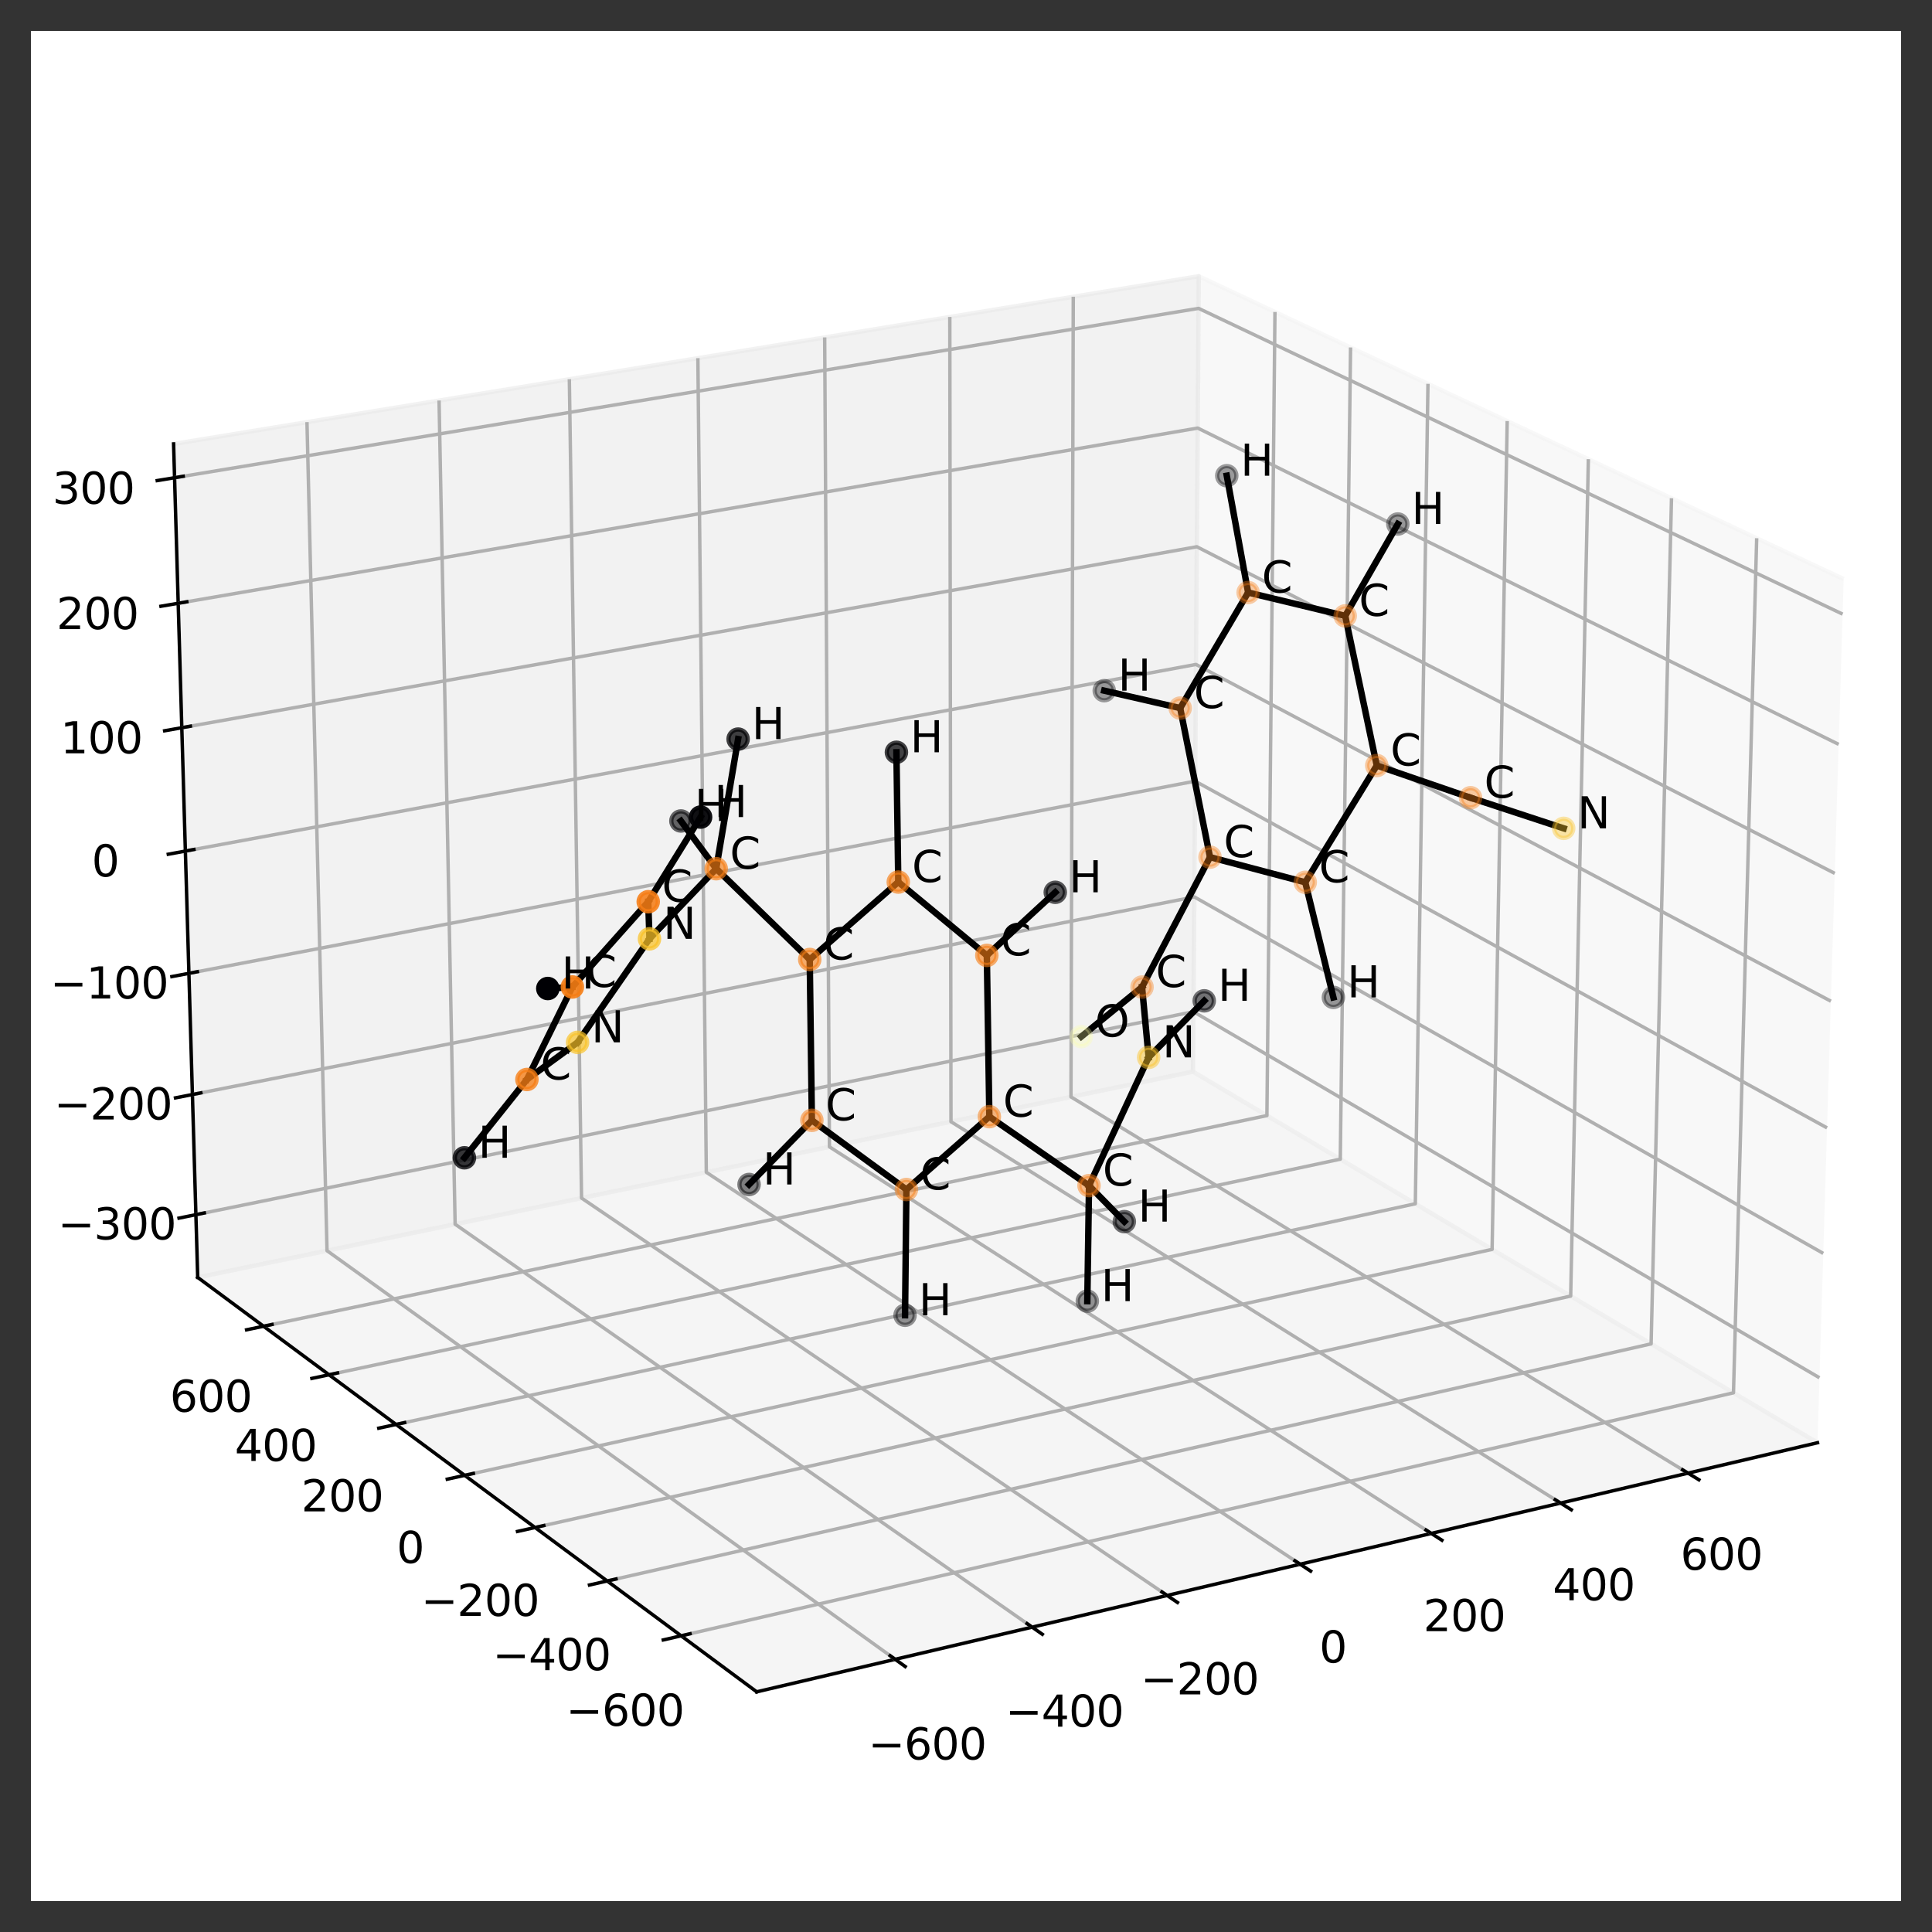 <?xml version="1.0" encoding="utf-8" standalone="no"?>
<!DOCTYPE svg PUBLIC "-//W3C//DTD SVG 1.1//EN"
  "http://www.w3.org/Graphics/SVG/1.1/DTD/svg11.dtd">
<svg height="449.28pt" version="1.1" viewBox="0 0 449.28 449.28" width="449.28pt" xmlns="http://www.w3.org/2000/svg" xmlns:xlink="http://www.w3.org/1999/xlink">
 <rect x="0" y="0" width="449.28" height="449.28" fill="#333333" stroke="none"/>
 <defs>
  <style type="text/css">*{stroke-linecap:butt;stroke-linejoin:round;}</style>
 </defs>
 <g id="figure_1">
  <g id="patch_1">
   <path d="M 0 449.28 
L 449.28 449.28 
L 449.28 0 
L 0 0 
z
" style="fill:none;"/>
  </g>
  <g id="patch_2">
   <path d="M 7.2 442.08 
L 442.08 442.08 
L 442.08 7.2 
L 7.2 7.2 
z
" style="fill:#ffffff;"/>
  </g>
  <g id="pane3d_1">
   <g id="patch_3">
    <path d="M 422.655 335.501 
L 277.431 249.212 
L 278.781 64.225 
L 428.74 134.661 
" style="fill:#f2f2f2;opacity:0.5;stroke:#f2f2f2;stroke-linejoin:miter;"/>
   </g>
  </g>
  <g id="pane3d_2">
   <g id="patch_4">
    <path d="M 45.975 297.061 
L 277.431 249.212 
L 278.781 64.225 
L 40.368 103.235 
" style="fill:#e6e6e6;opacity:0.5;stroke:#e6e6e6;stroke-linejoin:miter;"/>
   </g>
  </g>
  <g id="pane3d_3">
   <g id="patch_5">
    <path d="M 175.966 393.428 
L 422.655 335.501 
L 277.431 249.212 
L 45.975 297.061 
" style="fill:#ececec;opacity:0.5;stroke:#ececec;stroke-linejoin:miter;"/>
   </g>
  </g>
  <g id="axis3d_1">
   <g id="line2d_1">
    <path d="M 422.655 335.501 
L 175.966 393.428 
" style="fill:none;stroke:#000000;stroke-linecap:square;stroke-width:0.8;"/>
   </g>
   <g id="Line3DCollection_1">
    <path d="M 208.166 385.867 
L 76.048 290.844 
L 71.387 98.159 
" style="fill:none;stroke:#b0b0b0;stroke-width:0.8;"/>
    <path d="M 240.019 378.387 
L 105.838 284.686 
L 102.102 93.134 
" style="fill:none;stroke:#b0b0b0;stroke-width:0.8;"/>
    <path d="M 271.41 371.016 
L 135.236 278.608 
L 132.4 88.176 
" style="fill:none;stroke:#b0b0b0;stroke-width:0.8;"/>
    <path d="M 302.349 363.751 
L 164.249 272.61 
L 162.29 83.286 
" style="fill:none;stroke:#b0b0b0;stroke-width:0.8;"/>
    <path d="M 332.844 356.59 
L 192.883 266.691 
L 191.778 78.461 
" style="fill:none;stroke:#b0b0b0;stroke-width:0.8;"/>
    <path d="M 362.907 349.531 
L 221.148 260.848 
L 220.875 73.7 
" style="fill:none;stroke:#b0b0b0;stroke-width:0.8;"/>
    <path d="M 392.545 342.571 
L 249.049 255.08 
L 249.586 69.002 
" style="fill:none;stroke:#b0b0b0;stroke-width:0.8;"/>
   </g>
   <g id="xtick_1">
    <g id="line2d_2">
     <path d="M 207.002 385.03 
L 210.5 387.546 
" style="fill:none;stroke:#000000;stroke-linecap:square;stroke-width:0.8;"/>
    </g>
    <g id="text_1">
     <!-- −600 -->
     <g transform="translate(201.891 409.154)scale(0.1 -0.1)">
      <defs>
       <path d="M 678 2272 
L 4684 2272 
L 4684 1741 
L 678 1741 
L 678 2272 
z
" id="DejaVuSans-2212" transform="scale(0.016)"/>
       <path d="M 2113 2584 
Q 1688 2584 1439 2293 
Q 1191 2003 1191 1497 
Q 1191 994 1439 701 
Q 1688 409 2113 409 
Q 2538 409 2786 701 
Q 3034 994 3034 1497 
Q 3034 2003 2786 2293 
Q 2538 2584 2113 2584 
z
M 3366 4563 
L 3366 3988 
Q 3128 4100 2886 4159 
Q 2644 4219 2406 4219 
Q 1781 4219 1451 3797 
Q 1122 3375 1075 2522 
Q 1259 2794 1537 2939 
Q 1816 3084 2150 3084 
Q 2853 3084 3261 2657 
Q 3669 2231 3669 1497 
Q 3669 778 3244 343 
Q 2819 -91 2113 -91 
Q 1303 -91 875 529 
Q 447 1150 447 2328 
Q 447 3434 972 4092 
Q 1497 4750 2381 4750 
Q 2619 4750 2861 4703 
Q 3103 4656 3366 4563 
z
" id="DejaVuSans-36" transform="scale(0.016)"/>
       <path d="M 2034 4250 
Q 1547 4250 1301 3770 
Q 1056 3291 1056 2328 
Q 1056 1369 1301 889 
Q 1547 409 2034 409 
Q 2525 409 2770 889 
Q 3016 1369 3016 2328 
Q 3016 3291 2770 3770 
Q 2525 4250 2034 4250 
z
M 2034 4750 
Q 2819 4750 3233 4129 
Q 3647 3509 3647 2328 
Q 3647 1150 3233 529 
Q 2819 -91 2034 -91 
Q 1250 -91 836 529 
Q 422 1150 422 2328 
Q 422 3509 836 4129 
Q 1250 4750 2034 4750 
z
" id="DejaVuSans-30" transform="scale(0.016)"/>
      </defs>
      <use xlink:href="#DejaVuSans-2212"/>
      <use x="83.789" xlink:href="#DejaVuSans-36"/>
      <use x="147.412" xlink:href="#DejaVuSans-30"/>
      <use x="211.035" xlink:href="#DejaVuSans-30"/>
     </g>
    </g>
   </g>
   <g id="xtick_2">
    <g id="line2d_3">
     <path d="M 238.838 377.562 
L 242.389 380.042 
" style="fill:none;stroke:#000000;stroke-linecap:square;stroke-width:0.8;"/>
    </g>
    <g id="text_2">
     <!-- −400 -->
     <g transform="translate(233.802 401.532)scale(0.1 -0.1)">
      <defs>
       <path d="M 2419 4116 
L 825 1625 
L 2419 1625 
L 2419 4116 
z
M 2253 4666 
L 3047 4666 
L 3047 1625 
L 3713 1625 
L 3713 1100 
L 3047 1100 
L 3047 0 
L 2419 0 
L 2419 1100 
L 313 1100 
L 313 1709 
L 2253 4666 
z
" id="DejaVuSans-34" transform="scale(0.016)"/>
      </defs>
      <use xlink:href="#DejaVuSans-2212"/>
      <use x="83.789" xlink:href="#DejaVuSans-34"/>
      <use x="147.412" xlink:href="#DejaVuSans-30"/>
      <use x="211.035" xlink:href="#DejaVuSans-30"/>
     </g>
    </g>
   </g>
   <g id="xtick_3">
    <g id="line2d_4">
     <path d="M 270.212 370.203 
L 273.813 372.647 
" style="fill:none;stroke:#000000;stroke-linecap:square;stroke-width:0.8;"/>
    </g>
    <g id="text_3">
     <!-- −200 -->
     <g transform="translate(265.249 394.022)scale(0.1 -0.1)">
      <defs>
       <path d="M 1228 531 
L 3431 531 
L 3431 0 
L 469 0 
L 469 531 
Q 828 903 1448 1529 
Q 2069 2156 2228 2338 
Q 2531 2678 2651 2914 
Q 2772 3150 2772 3378 
Q 2772 3750 2511 3984 
Q 2250 4219 1831 4219 
Q 1534 4219 1204 4116 
Q 875 4013 500 3803 
L 500 4441 
Q 881 4594 1212 4672 
Q 1544 4750 1819 4750 
Q 2544 4750 2975 4387 
Q 3406 4025 3406 3419 
Q 3406 3131 3298 2873 
Q 3191 2616 2906 2266 
Q 2828 2175 2409 1742 
Q 1991 1309 1228 531 
z
" id="DejaVuSans-32" transform="scale(0.016)"/>
      </defs>
      <use xlink:href="#DejaVuSans-2212"/>
      <use x="83.789" xlink:href="#DejaVuSans-32"/>
      <use x="147.412" xlink:href="#DejaVuSans-30"/>
      <use x="211.035" xlink:href="#DejaVuSans-30"/>
     </g>
    </g>
   </g>
   <g id="xtick_4">
    <g id="line2d_5">
     <path d="M 301.134 362.95 
L 304.784 365.358 
" style="fill:none;stroke:#000000;stroke-linecap:square;stroke-width:0.8;"/>
    </g>
    <g id="text_4">
     <!-- 0 -->
     <g transform="translate(306.793 386.62)scale(0.1 -0.1)">
      <use xlink:href="#DejaVuSans-30"/>
     </g>
    </g>
   </g>
   <g id="xtick_5">
    <g id="line2d_6">
     <path d="M 331.614 355.8 
L 335.311 358.174 
" style="fill:none;stroke:#000000;stroke-linecap:square;stroke-width:0.8;"/>
    </g>
    <g id="text_5">
     <!-- 200 -->
     <g transform="translate(330.978 379.324)scale(0.1 -0.1)">
      <use xlink:href="#DejaVuSans-32"/>
      <use x="63.623" xlink:href="#DejaVuSans-30"/>
      <use x="127.246" xlink:href="#DejaVuSans-30"/>
     </g>
    </g>
   </g>
   <g id="xtick_6">
    <g id="line2d_7">
     <path d="M 361.662 348.752 
L 365.403 351.092 
" style="fill:none;stroke:#000000;stroke-linecap:square;stroke-width:0.8;"/>
    </g>
    <g id="text_6">
     <!-- 400 -->
     <g transform="translate(361.089 372.133)scale(0.1 -0.1)">
      <use xlink:href="#DejaVuSans-34"/>
      <use x="63.623" xlink:href="#DejaVuSans-30"/>
      <use x="127.246" xlink:href="#DejaVuSans-30"/>
     </g>
    </g>
   </g>
   <g id="xtick_7">
    <g id="line2d_8">
     <path d="M 391.285 341.803 
L 395.07 344.111 
" style="fill:none;stroke:#000000;stroke-linecap:square;stroke-width:0.8;"/>
    </g>
    <g id="text_7">
     <!-- 600 -->
     <g transform="translate(390.773 365.043)scale(0.1 -0.1)">
      <use xlink:href="#DejaVuSans-36"/>
      <use x="63.623" xlink:href="#DejaVuSans-30"/>
      <use x="127.246" xlink:href="#DejaVuSans-30"/>
     </g>
    </g>
   </g>
  </g>
  <g id="axis3d_2">
   <g id="line2d_9">
    <path d="M 45.975 297.061 
L 175.966 393.428 
" style="fill:none;stroke:#000000;stroke-linecap:square;stroke-width:0.8;"/>
   </g>
   <g id="Line3DCollection_2">
    <path d="M 408.512 125.16 
L 403.114 323.89 
L 158.395 380.402 
" style="fill:none;stroke:#b0b0b0;stroke-width:0.8;"/>
    <path d="M 388.701 115.854 
L 383.96 312.509 
L 141.196 367.652 
" style="fill:none;stroke:#b0b0b0;stroke-width:0.8;"/>
    <path d="M 369.368 106.774 
L 365.255 301.395 
L 124.423 355.218 
" style="fill:none;stroke:#b0b0b0;stroke-width:0.8;"/>
    <path d="M 350.495 97.909 
L 346.983 290.538 
L 108.06 343.087 
" style="fill:none;stroke:#b0b0b0;stroke-width:0.8;"/>
    <path d="M 332.068 89.254 
L 329.129 279.93 
L 92.093 331.25 
" style="fill:none;stroke:#b0b0b0;stroke-width:0.8;"/>
    <path d="M 314.069 80.8 
L 311.678 269.561 
L 76.506 319.696 
" style="fill:none;stroke:#b0b0b0;stroke-width:0.8;"/>
    <path d="M 296.485 72.541 
L 294.618 259.424 
L 61.288 308.413 
" style="fill:none;stroke:#b0b0b0;stroke-width:0.8;"/>
   </g>
   <g id="xtick_8">
    <g id="line2d_10">
     <path d="M 160.467 379.924 
L 154.245 381.36 
" style="fill:none;stroke:#000000;stroke-linecap:square;stroke-width:0.8;"/>
    </g>
    <g id="text_8">
     <!-- −600 -->
     <g transform="translate(131.605 401.324)scale(0.1 -0.1)">
      <use xlink:href="#DejaVuSans-2212"/>
      <use x="83.789" xlink:href="#DejaVuSans-36"/>
      <use x="147.412" xlink:href="#DejaVuSans-30"/>
      <use x="211.035" xlink:href="#DejaVuSans-30"/>
     </g>
    </g>
   </g>
   <g id="xtick_9">
    <g id="line2d_11">
     <path d="M 143.25 367.186 
L 137.082 368.586 
" style="fill:none;stroke:#000000;stroke-linecap:square;stroke-width:0.8;"/>
    </g>
    <g id="text_9">
     <!-- −400 -->
     <g transform="translate(114.547 388.39)scale(0.1 -0.1)">
      <use xlink:href="#DejaVuSans-2212"/>
      <use x="83.789" xlink:href="#DejaVuSans-34"/>
      <use x="147.412" xlink:href="#DejaVuSans-30"/>
      <use x="211.035" xlink:href="#DejaVuSans-30"/>
     </g>
    </g>
   </g>
   <g id="xtick_10">
    <g id="line2d_12">
     <path d="M 126.459 354.763 
L 120.345 356.129 
" style="fill:none;stroke:#000000;stroke-linecap:square;stroke-width:0.8;"/>
    </g>
    <g id="text_10">
     <!-- −200 -->
     <g transform="translate(97.912 375.776)scale(0.1 -0.1)">
      <use xlink:href="#DejaVuSans-2212"/>
      <use x="83.789" xlink:href="#DejaVuSans-32"/>
      <use x="147.412" xlink:href="#DejaVuSans-30"/>
      <use x="211.035" xlink:href="#DejaVuSans-30"/>
     </g>
    </g>
   </g>
   <g id="xtick_11">
    <g id="line2d_13">
     <path d="M 110.079 342.643 
L 104.017 343.977 
" style="fill:none;stroke:#000000;stroke-linecap:square;stroke-width:0.8;"/>
    </g>
    <g id="text_11">
     <!-- 0 -->
     <g transform="translate(92.237 363.471)scale(0.1 -0.1)">
      <use xlink:href="#DejaVuSans-30"/>
     </g>
    </g>
   </g>
   <g id="xtick_12">
    <g id="line2d_14">
     <path d="M 94.094 330.817 
L 88.084 332.118 
" style="fill:none;stroke:#000000;stroke-linecap:square;stroke-width:0.8;"/>
    </g>
    <g id="text_12">
     <!-- 200 -->
     <g transform="translate(70.039 351.464)scale(0.1 -0.1)">
      <use xlink:href="#DejaVuSans-32"/>
      <use x="63.623" xlink:href="#DejaVuSans-30"/>
      <use x="127.246" xlink:href="#DejaVuSans-30"/>
     </g>
    </g>
   </g>
   <g id="xtick_13">
    <g id="line2d_15">
     <path d="M 78.491 319.272 
L 72.532 320.543 
" style="fill:none;stroke:#000000;stroke-linecap:square;stroke-width:0.8;"/>
    </g>
    <g id="text_13">
     <!-- 400 -->
     <g transform="translate(54.582 339.744)scale(0.1 -0.1)">
      <use xlink:href="#DejaVuSans-34"/>
      <use x="63.623" xlink:href="#DejaVuSans-30"/>
      <use x="127.246" xlink:href="#DejaVuSans-30"/>
     </g>
    </g>
   </g>
   <g id="xtick_14">
    <g id="line2d_16">
     <path d="M 63.256 308 
L 57.347 309.241 
" style="fill:none;stroke:#000000;stroke-linecap:square;stroke-width:0.8;"/>
    </g>
    <g id="text_14">
     <!-- 600 -->
     <g transform="translate(39.491 328.3)scale(0.1 -0.1)">
      <use xlink:href="#DejaVuSans-36"/>
      <use x="63.623" xlink:href="#DejaVuSans-30"/>
      <use x="127.246" xlink:href="#DejaVuSans-30"/>
     </g>
    </g>
   </g>
  </g>
  <g id="axis3d_3">
   <g id="line2d_17">
    <path d="M 45.975 297.061 
L 40.368 103.235 
" style="fill:none;stroke:#000000;stroke-linecap:square;stroke-width:0.8;"/>
   </g>
   <g id="Line3DCollection_3">
    <path d="M 45.553 282.468 
L 277.533 235.264 
L 423.112 320.397 
" style="fill:none;stroke:#b0b0b0;stroke-width:0.8;"/>
    <path d="M 44.744 254.529 
L 277.728 208.57 
L 423.989 291.473 
" style="fill:none;stroke:#b0b0b0;stroke-width:0.8;"/>
    <path d="M 43.929 226.345 
L 277.924 181.654 
L 424.873 262.284 
" style="fill:none;stroke:#b0b0b0;stroke-width:0.8;"/>
    <path d="M 43.107 197.913 
L 278.122 154.513 
L 425.766 232.827 
" style="fill:none;stroke:#b0b0b0;stroke-width:0.8;"/>
    <path d="M 42.277 169.228 
L 278.322 127.145 
L 426.666 203.099 
" style="fill:none;stroke:#b0b0b0;stroke-width:0.8;"/>
    <path d="M 41.44 140.289 
L 278.523 99.545 
L 427.575 173.095 
" style="fill:none;stroke:#b0b0b0;stroke-width:0.8;"/>
    <path d="M 40.596 111.091 
L 278.727 71.712 
L 428.493 142.811 
" style="fill:none;stroke:#b0b0b0;stroke-width:0.8;"/>
   </g>
   <g id="xtick_15">
    <g id="line2d_18">
     <path d="M 47.508 282.07 
L 41.637 283.265 
" style="fill:none;stroke:#000000;stroke-linecap:square;stroke-width:0.8;"/>
    </g>
    <g id="text_15">
     <!-- −300 -->
     <g transform="translate(13.446 288.221)scale(0.1 -0.1)">
      <defs>
       <path d="M 2597 2516 
Q 3050 2419 3304 2112 
Q 3559 1806 3559 1356 
Q 3559 666 3084 287 
Q 2609 -91 1734 -91 
Q 1441 -91 1130 -33 
Q 819 25 488 141 
L 488 750 
Q 750 597 1062 519 
Q 1375 441 1716 441 
Q 2309 441 2620 675 
Q 2931 909 2931 1356 
Q 2931 1769 2642 2001 
Q 2353 2234 1838 2234 
L 1294 2234 
L 1294 2753 
L 1863 2753 
Q 2328 2753 2575 2939 
Q 2822 3125 2822 3475 
Q 2822 3834 2567 4026 
Q 2313 4219 1838 4219 
Q 1578 4219 1281 4162 
Q 984 4106 628 3988 
L 628 4550 
Q 988 4650 1302 4700 
Q 1616 4750 1894 4750 
Q 2613 4750 3031 4423 
Q 3450 4097 3450 3541 
Q 3450 3153 3228 2886 
Q 3006 2619 2597 2516 
z
" id="DejaVuSans-33" transform="scale(0.016)"/>
      </defs>
      <use xlink:href="#DejaVuSans-2212"/>
      <use x="83.789" xlink:href="#DejaVuSans-33"/>
      <use x="147.412" xlink:href="#DejaVuSans-30"/>
      <use x="211.035" xlink:href="#DejaVuSans-30"/>
     </g>
    </g>
   </g>
   <g id="xtick_16">
    <g id="line2d_19">
     <path d="M 46.709 254.142 
L 40.811 255.305 
" style="fill:none;stroke:#000000;stroke-linecap:square;stroke-width:0.8;"/>
    </g>
    <g id="text_16">
     <!-- −200 -->
     <g transform="translate(12.559 260.33)scale(0.1 -0.1)">
      <use xlink:href="#DejaVuSans-2212"/>
      <use x="83.789" xlink:href="#DejaVuSans-32"/>
      <use x="147.412" xlink:href="#DejaVuSans-30"/>
      <use x="211.035" xlink:href="#DejaVuSans-30"/>
     </g>
    </g>
   </g>
   <g id="xtick_17">
    <g id="line2d_20">
     <path d="M 45.903 225.968 
L 39.977 227.1 
" style="fill:none;stroke:#000000;stroke-linecap:square;stroke-width:0.8;"/>
    </g>
    <g id="text_17">
     <!-- −100 -->
     <g transform="translate(11.665 232.195)scale(0.1 -0.1)">
      <defs>
       <path d="M 794 531 
L 1825 531 
L 1825 4091 
L 703 3866 
L 703 4441 
L 1819 4666 
L 2450 4666 
L 2450 531 
L 3481 531 
L 3481 0 
L 794 0 
L 794 531 
z
" id="DejaVuSans-31" transform="scale(0.016)"/>
      </defs>
      <use xlink:href="#DejaVuSans-2212"/>
      <use x="83.789" xlink:href="#DejaVuSans-31"/>
      <use x="147.412" xlink:href="#DejaVuSans-30"/>
      <use x="211.035" xlink:href="#DejaVuSans-30"/>
     </g>
    </g>
   </g>
   <g id="xtick_18">
    <g id="line2d_21">
     <path d="M 45.089 197.547 
L 39.137 198.646 
" style="fill:none;stroke:#000000;stroke-linecap:square;stroke-width:0.8;"/>
    </g>
    <g id="text_18">
     <!-- 0 -->
     <g transform="translate(21.315 203.813)scale(0.1 -0.1)">
      <use xlink:href="#DejaVuSans-30"/>
     </g>
    </g>
   </g>
   <g id="xtick_19">
    <g id="line2d_22">
     <path d="M 44.269 168.873 
L 38.289 169.939 
" style="fill:none;stroke:#000000;stroke-linecap:square;stroke-width:0.8;"/>
    </g>
    <g id="text_19">
     <!-- 100 -->
     <g transform="translate(14.042 175.18)scale(0.1 -0.1)">
      <use xlink:href="#DejaVuSans-31"/>
      <use x="63.623" xlink:href="#DejaVuSans-30"/>
      <use x="127.246" xlink:href="#DejaVuSans-30"/>
     </g>
    </g>
   </g>
   <g id="xtick_20">
    <g id="line2d_23">
     <path d="M 43.441 139.945 
L 37.433 140.978 
" style="fill:none;stroke:#000000;stroke-linecap:square;stroke-width:0.8;"/>
    </g>
    <g id="text_20">
     <!-- 200 -->
     <g transform="translate(13.124 146.293)scale(0.1 -0.1)">
      <use xlink:href="#DejaVuSans-32"/>
      <use x="63.623" xlink:href="#DejaVuSans-30"/>
      <use x="127.246" xlink:href="#DejaVuSans-30"/>
     </g>
    </g>
   </g>
   <g id="xtick_21">
    <g id="line2d_24">
     <path d="M 42.606 110.759 
L 36.57 111.757 
" style="fill:none;stroke:#000000;stroke-linecap:square;stroke-width:0.8;"/>
    </g>
    <g id="text_21">
     <!-- 300 -->
     <g transform="translate(12.197 117.148)scale(0.1 -0.1)">
      <use xlink:href="#DejaVuSans-33"/>
      <use x="63.623" xlink:href="#DejaVuSans-30"/>
      <use x="127.246" xlink:href="#DejaVuSans-30"/>
     </g>
    </g>
   </g>
  </g>
  <g id="axes_1">
   <g id="line2d_25">
    <path clip-path="url(#pd9a68584d5)" d="M 363.633 192.629 
L 341.971 185.51 
" style="fill:none;stroke:#000000;stroke-linecap:square;stroke-width:1.5;"/>
   </g>
   <g id="line2d_26">
    <path clip-path="url(#pd9a68584d5)" d="M 341.971 185.51 
L 320.161 178.019 
" style="fill:none;stroke:#000000;stroke-linecap:square;stroke-width:1.5;"/>
   </g>
   <g id="line2d_27">
    <path clip-path="url(#pd9a68584d5)" d="M 320.161 178.019 
L 312.824 143.222 
" style="fill:none;stroke:#000000;stroke-linecap:square;stroke-width:1.5;"/>
   </g>
   <g id="line2d_28">
    <path clip-path="url(#pd9a68584d5)" d="M 320.161 178.019 
L 303.534 205.172 
" style="fill:none;stroke:#000000;stroke-linecap:square;stroke-width:1.5;"/>
   </g>
   <g id="line2d_29">
    <path clip-path="url(#pd9a68584d5)" d="M 312.824 143.222 
L 290.246 137.791 
" style="fill:none;stroke:#000000;stroke-linecap:square;stroke-width:1.5;"/>
   </g>
   <g id="line2d_30">
    <path clip-path="url(#pd9a68584d5)" d="M 312.824 143.222 
L 325.062 121.857 
" style="fill:none;stroke:#000000;stroke-linecap:square;stroke-width:1.5;"/>
   </g>
   <g id="line2d_31">
    <path clip-path="url(#pd9a68584d5)" d="M 290.246 137.791 
L 274.45 164.663 
" style="fill:none;stroke:#000000;stroke-linecap:square;stroke-width:1.5;"/>
   </g>
   <g id="line2d_32">
    <path clip-path="url(#pd9a68584d5)" d="M 290.246 137.791 
L 285.281 110.626 
" style="fill:none;stroke:#000000;stroke-linecap:square;stroke-width:1.5;"/>
   </g>
   <g id="line2d_33">
    <path clip-path="url(#pd9a68584d5)" d="M 274.45 164.663 
L 281.382 199.327 
" style="fill:none;stroke:#000000;stroke-linecap:square;stroke-width:1.5;"/>
   </g>
   <g id="line2d_34">
    <path clip-path="url(#pd9a68584d5)" d="M 274.45 164.663 
L 256.787 160.611 
" style="fill:none;stroke:#000000;stroke-linecap:square;stroke-width:1.5;"/>
   </g>
   <g id="line2d_35">
    <path clip-path="url(#pd9a68584d5)" d="M 281.382 199.327 
L 265.579 229.536 
" style="fill:none;stroke:#000000;stroke-linecap:square;stroke-width:1.5;"/>
   </g>
   <g id="line2d_36">
    <path clip-path="url(#pd9a68584d5)" d="M 281.382 199.327 
L 303.534 205.172 
" style="fill:none;stroke:#000000;stroke-linecap:square;stroke-width:1.5;"/>
   </g>
   <g id="line2d_37">
    <path clip-path="url(#pd9a68584d5)" d="M 265.579 229.536 
L 251.449 241.061 
" style="fill:none;stroke:#000000;stroke-linecap:square;stroke-width:1.5;"/>
   </g>
   <g id="line2d_38">
    <path clip-path="url(#pd9a68584d5)" d="M 265.579 229.536 
L 267.115 245.888 
" style="fill:none;stroke:#000000;stroke-linecap:square;stroke-width:1.5;"/>
   </g>
   <g id="line2d_39">
    <path clip-path="url(#pd9a68584d5)" d="M 267.115 245.888 
L 253.247 275.712 
" style="fill:none;stroke:#000000;stroke-linecap:square;stroke-width:1.5;"/>
   </g>
   <g id="line2d_40">
    <path clip-path="url(#pd9a68584d5)" d="M 267.115 245.888 
L 280.044 232.739 
" style="fill:none;stroke:#000000;stroke-linecap:square;stroke-width:1.5;"/>
   </g>
   <g id="line2d_41">
    <path clip-path="url(#pd9a68584d5)" d="M 253.247 275.712 
L 230.071 259.676 
" style="fill:none;stroke:#000000;stroke-linecap:square;stroke-width:1.5;"/>
   </g>
   <g id="line2d_42">
    <path clip-path="url(#pd9a68584d5)" d="M 253.247 275.712 
L 261.457 284.082 
" style="fill:none;stroke:#000000;stroke-linecap:square;stroke-width:1.5;"/>
   </g>
   <g id="line2d_43">
    <path clip-path="url(#pd9a68584d5)" d="M 253.247 275.712 
L 252.852 302.575 
" style="fill:none;stroke:#000000;stroke-linecap:square;stroke-width:1.5;"/>
   </g>
   <g id="line2d_44">
    <path clip-path="url(#pd9a68584d5)" d="M 230.071 259.676 
L 210.779 276.618 
" style="fill:none;stroke:#000000;stroke-linecap:square;stroke-width:1.5;"/>
   </g>
   <g id="line2d_45">
    <path clip-path="url(#pd9a68584d5)" d="M 230.071 259.676 
L 229.486 222.173 
" style="fill:none;stroke:#000000;stroke-linecap:square;stroke-width:1.5;"/>
   </g>
   <g id="line2d_46">
    <path clip-path="url(#pd9a68584d5)" d="M 210.779 276.618 
L 188.801 260.526 
" style="fill:none;stroke:#000000;stroke-linecap:square;stroke-width:1.5;"/>
   </g>
   <g id="line2d_47">
    <path clip-path="url(#pd9a68584d5)" d="M 210.779 276.618 
L 210.467 305.855 
" style="fill:none;stroke:#000000;stroke-linecap:square;stroke-width:1.5;"/>
   </g>
   <g id="line2d_48">
    <path clip-path="url(#pd9a68584d5)" d="M 188.801 260.526 
L 188.3 223.129 
" style="fill:none;stroke:#000000;stroke-linecap:square;stroke-width:1.5;"/>
   </g>
   <g id="line2d_49">
    <path clip-path="url(#pd9a68584d5)" d="M 188.801 260.526 
L 174.19 275.447 
" style="fill:none;stroke:#000000;stroke-linecap:square;stroke-width:1.5;"/>
   </g>
   <g id="line2d_50">
    <path clip-path="url(#pd9a68584d5)" d="M 188.3 223.129 
L 166.547 202.014 
" style="fill:none;stroke:#000000;stroke-linecap:square;stroke-width:1.5;"/>
   </g>
   <g id="line2d_51">
    <path clip-path="url(#pd9a68584d5)" d="M 188.3 223.129 
L 208.892 205.119 
" style="fill:none;stroke:#000000;stroke-linecap:square;stroke-width:1.5;"/>
   </g>
   <g id="line2d_52">
    <path clip-path="url(#pd9a68584d5)" d="M 166.547 202.014 
L 151.034 218.322 
" style="fill:none;stroke:#000000;stroke-linecap:square;stroke-width:1.5;"/>
   </g>
   <g id="line2d_53">
    <path clip-path="url(#pd9a68584d5)" d="M 166.547 202.014 
L 158.344 190.914 
" style="fill:none;stroke:#000000;stroke-linecap:square;stroke-width:1.5;"/>
   </g>
   <g id="line2d_54">
    <path clip-path="url(#pd9a68584d5)" d="M 166.547 202.014 
L 171.644 171.872 
" style="fill:none;stroke:#000000;stroke-linecap:square;stroke-width:1.5;"/>
   </g>
   <g id="line2d_55">
    <path clip-path="url(#pd9a68584d5)" d="M 151.034 218.322 
L 150.743 209.692 
" style="fill:none;stroke:#000000;stroke-linecap:square;stroke-width:1.5;"/>
   </g>
   <g id="line2d_56">
    <path clip-path="url(#pd9a68584d5)" d="M 151.034 218.322 
L 134.317 242.401 
" style="fill:none;stroke:#000000;stroke-linecap:square;stroke-width:1.5;"/>
   </g>
   <g id="line2d_57">
    <path clip-path="url(#pd9a68584d5)" d="M 150.743 209.692 
L 133.104 229.519 
" style="fill:none;stroke:#000000;stroke-linecap:square;stroke-width:1.5;"/>
   </g>
   <g id="line2d_58">
    <path clip-path="url(#pd9a68584d5)" d="M 150.743 209.692 
L 162.92 190.009 
" style="fill:none;stroke:#000000;stroke-linecap:square;stroke-width:1.5;"/>
   </g>
   <g id="line2d_59">
    <path clip-path="url(#pd9a68584d5)" d="M 133.104 229.519 
L 122.532 251.03 
" style="fill:none;stroke:#000000;stroke-linecap:square;stroke-width:1.5;"/>
   </g>
   <g id="line2d_60">
    <path clip-path="url(#pd9a68584d5)" d="M 133.104 229.519 
L 127.39 229.876 
" style="fill:none;stroke:#000000;stroke-linecap:square;stroke-width:1.5;"/>
   </g>
   <g id="line2d_61">
    <path clip-path="url(#pd9a68584d5)" d="M 122.532 251.03 
L 134.317 242.401 
" style="fill:none;stroke:#000000;stroke-linecap:square;stroke-width:1.5;"/>
   </g>
   <g id="line2d_62">
    <path clip-path="url(#pd9a68584d5)" d="M 122.532 251.03 
L 107.999 269.238 
" style="fill:none;stroke:#000000;stroke-linecap:square;stroke-width:1.5;"/>
   </g>
   <g id="line2d_63">
    <path clip-path="url(#pd9a68584d5)" d="M 208.892 205.119 
L 229.486 222.173 
" style="fill:none;stroke:#000000;stroke-linecap:square;stroke-width:1.5;"/>
   </g>
   <g id="line2d_64">
    <path clip-path="url(#pd9a68584d5)" d="M 208.892 205.119 
L 208.462 174.939 
" style="fill:none;stroke:#000000;stroke-linecap:square;stroke-width:1.5;"/>
   </g>
   <g id="line2d_65">
    <path clip-path="url(#pd9a68584d5)" d="M 229.486 222.173 
L 245.397 207.5 
" style="fill:none;stroke:#000000;stroke-linecap:square;stroke-width:1.5;"/>
   </g>
   <g id="line2d_66">
    <path clip-path="url(#pd9a68584d5)" d="M 303.534 205.172 
L 310.077 231.936 
" style="fill:none;stroke:#000000;stroke-linecap:square;stroke-width:1.5;"/>
   </g>
   <g id="Path3DCollection_1">
    <defs>
     <path d="M 0 2.236 
C 0.593 2.236 1.162 2 1.581 1.581 
C 2 1.162 2.236 0.593 2.236 -0 
C 2.236 -0.593 2 -1.162 1.581 -1.581 
C 1.162 -2 0.593 -2.236 0 -2.236 
C -0.593 -2.236 -1.162 -2 -1.581 -1.581 
C -2 -1.162 -2.236 -0.593 -2.236 0 
C -2.236 0.593 -2 1.162 -1.581 1.581 
C -1.162 2 -0.593 2.236 0 2.236 
z
" id="C0_0_884d774f4a"/>
    </defs>
    <g clip-path="url(#pd9a68584d5)">
     <use style="fill:#fcffa4;fill-opacity:0.3;stroke:#fcffa4;stroke-opacity:0.3;" x="251.449" xlink:href="#C0_0_884d774f4a" y="241.061"/>
    </g>
    <g clip-path="url(#pd9a68584d5)">
     <use style="fill:#000004;fill-opacity:0.376;stroke:#000004;stroke-opacity:0.376;" x="256.787" xlink:href="#C0_0_884d774f4a" y="160.611"/>
    </g>
    <g clip-path="url(#pd9a68584d5)">
     <use style="fill:#000004;fill-opacity:0.379;stroke:#000004;stroke-opacity:0.379;" x="285.281" xlink:href="#C0_0_884d774f4a" y="110.626"/>
    </g>
    <g clip-path="url(#pd9a68584d5)">
     <use style="fill:#f57d15;fill-opacity:0.38;stroke:#f57d15;stroke-opacity:0.38;" x="274.45" xlink:href="#C0_0_884d774f4a" y="164.663"/>
    </g>
    <g clip-path="url(#pd9a68584d5)">
     <use style="fill:#f57d15;fill-opacity:0.38;stroke:#f57d15;stroke-opacity:0.38;" x="265.579" xlink:href="#C0_0_884d774f4a" y="229.536"/>
    </g>
    <g clip-path="url(#pd9a68584d5)">
     <use style="fill:#f57d15;fill-opacity:0.382;stroke:#f57d15;stroke-opacity:0.382;" x="290.246" xlink:href="#C0_0_884d774f4a" y="137.791"/>
    </g>
    <g clip-path="url(#pd9a68584d5)">
     <use style="fill:#f57d15;fill-opacity:0.385;stroke:#f57d15;stroke-opacity:0.385;" x="281.382" xlink:href="#C0_0_884d774f4a" y="199.327"/>
    </g>
    <g clip-path="url(#pd9a68584d5)">
     <use style="fill:#f57d15;fill-opacity:0.389;stroke:#f57d15;stroke-opacity:0.389;" x="312.824" xlink:href="#C0_0_884d774f4a" y="143.222"/>
    </g>
    <g clip-path="url(#pd9a68584d5)">
     <use style="fill:#f57d15;fill-opacity:0.392;stroke:#f57d15;stroke-opacity:0.392;" x="303.534" xlink:href="#C0_0_884d774f4a" y="205.172"/>
    </g>
    <g clip-path="url(#pd9a68584d5)">
     <use style="fill:#000004;fill-opacity:0.392;stroke:#000004;stroke-opacity:0.392;" x="325.062" xlink:href="#C0_0_884d774f4a" y="121.857"/>
    </g>
    <g clip-path="url(#pd9a68584d5)">
     <use style="fill:#f57d15;fill-opacity:0.394;stroke:#f57d15;stroke-opacity:0.394;" x="320.161" xlink:href="#C0_0_884d774f4a" y="178.019"/>
    </g>
    <g clip-path="url(#pd9a68584d5)">
     <use style="fill:#000004;fill-opacity:0.396;stroke:#000004;stroke-opacity:0.396;" x="310.077" xlink:href="#C0_0_884d774f4a" y="231.936"/>
    </g>
    <g clip-path="url(#pd9a68584d5)">
     <use style="fill:#f57d15;fill-opacity:0.401;stroke:#f57d15;stroke-opacity:0.401;" x="341.971" xlink:href="#C0_0_884d774f4a" y="185.51"/>
    </g>
    <g clip-path="url(#pd9a68584d5)">
     <use style="fill:#fac228;fill-opacity:0.406;stroke:#fac228;stroke-opacity:0.406;" x="363.633" xlink:href="#C0_0_884d774f4a" y="192.629"/>
    </g>
    <g clip-path="url(#pd9a68584d5)">
     <use style="fill:#000004;fill-opacity:0.407;stroke:#000004;stroke-opacity:0.407;" x="252.852" xlink:href="#C0_0_884d774f4a" y="302.575"/>
    </g>
    <g clip-path="url(#pd9a68584d5)">
     <use style="fill:#000004;fill-opacity:0.417;stroke:#000004;stroke-opacity:0.417;" x="210.467" xlink:href="#C0_0_884d774f4a" y="305.855"/>
    </g>
    <g clip-path="url(#pd9a68584d5)">
     <use style="fill:#fac228;fill-opacity:0.476;stroke:#fac228;stroke-opacity:0.476;" x="267.115" xlink:href="#C0_0_884d774f4a" y="245.888"/>
    </g>
    <g clip-path="url(#pd9a68584d5)">
     <use style="fill:#f57d15;fill-opacity:0.484;stroke:#f57d15;stroke-opacity:0.484;" x="253.247" xlink:href="#C0_0_884d774f4a" y="275.712"/>
    </g>
    <g clip-path="url(#pd9a68584d5)">
     <use style="fill:#f57d15;fill-opacity:0.487;stroke:#f57d15;stroke-opacity:0.487;" x="210.779" xlink:href="#C0_0_884d774f4a" y="276.618"/>
    </g>
    <g clip-path="url(#pd9a68584d5)">
     <use style="fill:#000004;fill-opacity:0.49;stroke:#000004;stroke-opacity:0.49;" x="174.19" xlink:href="#C0_0_884d774f4a" y="275.447"/>
    </g>
    <g clip-path="url(#pd9a68584d5)">
     <use style="fill:#f57d15;fill-opacity:0.525;stroke:#f57d15;stroke-opacity:0.525;" x="188.801" xlink:href="#C0_0_884d774f4a" y="260.526"/>
    </g>
    <g clip-path="url(#pd9a68584d5)">
     <use style="fill:#f57d15;fill-opacity:0.527;stroke:#f57d15;stroke-opacity:0.527;" x="230.071" xlink:href="#C0_0_884d774f4a" y="259.676"/>
    </g>
    <g clip-path="url(#pd9a68584d5)">
     <use style="fill:#000004;fill-opacity:0.544;stroke:#000004;stroke-opacity:0.544;" x="280.044" xlink:href="#C0_0_884d774f4a" y="232.739"/>
    </g>
    <g clip-path="url(#pd9a68584d5)">
     <use style="fill:#000004;fill-opacity:0.563;stroke:#000004;stroke-opacity:0.563;" x="261.457" xlink:href="#C0_0_884d774f4a" y="284.082"/>
    </g>
    <g clip-path="url(#pd9a68584d5)">
     <use style="fill:#000004;fill-opacity:0.597;stroke:#000004;stroke-opacity:0.597;" x="158.344" xlink:href="#C0_0_884d774f4a" y="190.914"/>
    </g>
    <g clip-path="url(#pd9a68584d5)">
     <use style="fill:#f57d15;fill-opacity:0.615;stroke:#f57d15;stroke-opacity:0.615;" x="188.3" xlink:href="#C0_0_884d774f4a" y="223.129"/>
    </g>
    <g clip-path="url(#pd9a68584d5)">
     <use style="fill:#f57d15;fill-opacity:0.617;stroke:#f57d15;stroke-opacity:0.617;" x="229.486" xlink:href="#C0_0_884d774f4a" y="222.173"/>
    </g>
    <g clip-path="url(#pd9a68584d5)">
     <use style="fill:#000004;fill-opacity:0.651;stroke:#000004;stroke-opacity:0.651;" x="245.397" xlink:href="#C0_0_884d774f4a" y="207.5"/>
    </g>
    <g clip-path="url(#pd9a68584d5)">
     <use style="fill:#f57d15;fill-opacity:0.658;stroke:#f57d15;stroke-opacity:0.658;" x="208.892" xlink:href="#C0_0_884d774f4a" y="205.119"/>
    </g>
    <g clip-path="url(#pd9a68584d5)">
     <use style="fill:#f57d15;fill-opacity:0.663;stroke:#f57d15;stroke-opacity:0.663;" x="166.547" xlink:href="#C0_0_884d774f4a" y="202.014"/>
    </g>
    <g clip-path="url(#pd9a68584d5)">
     <use style="fill:#fac228;fill-opacity:0.689;stroke:#fac228;stroke-opacity:0.689;" x="134.317" xlink:href="#C0_0_884d774f4a" y="242.401"/>
    </g>
    <g clip-path="url(#pd9a68584d5)">
     <use style="fill:#000004;fill-opacity:0.73;stroke:#000004;stroke-opacity:0.73;" x="208.462" xlink:href="#C0_0_884d774f4a" y="174.939"/>
    </g>
    <g clip-path="url(#pd9a68584d5)">
     <use style="fill:#fac228;fill-opacity:0.732;stroke:#fac228;stroke-opacity:0.732;" x="151.034" xlink:href="#C0_0_884d774f4a" y="218.322"/>
    </g>
    <g clip-path="url(#pd9a68584d5)">
     <use style="fill:#000004;fill-opacity:0.744;stroke:#000004;stroke-opacity:0.744;" x="171.644" xlink:href="#C0_0_884d774f4a" y="171.872"/>
    </g>
    <g clip-path="url(#pd9a68584d5)">
     <use style="fill:#000004;fill-opacity:0.781;stroke:#000004;stroke-opacity:0.781;" x="107.999" xlink:href="#C0_0_884d774f4a" y="269.238"/>
    </g>
    <g clip-path="url(#pd9a68584d5)">
     <use style="fill:#f57d15;fill-opacity:0.781;stroke:#f57d15;stroke-opacity:0.781;" x="122.532" xlink:href="#C0_0_884d774f4a" y="251.03"/>
    </g>
    <g clip-path="url(#pd9a68584d5)">
     <use style="fill:#f57d15;fill-opacity:0.866;stroke:#f57d15;stroke-opacity:0.866;" x="150.743" xlink:href="#C0_0_884d774f4a" y="209.692"/>
    </g>
    <g clip-path="url(#pd9a68584d5)">
     <use style="fill:#f57d15;fill-opacity:0.901;stroke:#f57d15;stroke-opacity:0.901;" x="133.104" xlink:href="#C0_0_884d774f4a" y="229.519"/>
    </g>
    <g clip-path="url(#pd9a68584d5)">
     <use style="fill:#000004;fill-opacity:0.93;stroke:#000004;stroke-opacity:0.93;" x="162.92" xlink:href="#C0_0_884d774f4a" y="190.009"/>
    </g>
    <g clip-path="url(#pd9a68584d5)">
     <use style="fill:#000004;stroke:#000004;" x="127.39" xlink:href="#C0_0_884d774f4a" y="229.876"/>
    </g>
   </g>
   <g id="text_22">
    <!--  N -->
    <g transform="translate(363.633 192.629)scale(0.1 -0.1)">
     <defs>
      <path id="DejaVuSans-20" transform="scale(0.016)"/>
      <path d="M 628 4666 
L 1478 4666 
L 3547 763 
L 3547 4666 
L 4159 4666 
L 4159 0 
L 3309 0 
L 1241 3903 
L 1241 0 
L 628 0 
L 628 4666 
z
" id="DejaVuSans-4e" transform="scale(0.016)"/>
     </defs>
     <use xlink:href="#DejaVuSans-20"/>
     <use x="31.787" xlink:href="#DejaVuSans-4e"/>
    </g>
   </g>
   <g id="text_23">
    <!--  C -->
    <g transform="translate(341.971 185.51)scale(0.1 -0.1)">
     <defs>
      <path d="M 4122 4306 
L 4122 3641 
Q 3803 3938 3442 4084 
Q 3081 4231 2675 4231 
Q 1875 4231 1450 3742 
Q 1025 3253 1025 2328 
Q 1025 1406 1450 917 
Q 1875 428 2675 428 
Q 3081 428 3442 575 
Q 3803 722 4122 1019 
L 4122 359 
Q 3791 134 3420 21 
Q 3050 -91 2638 -91 
Q 1578 -91 968 557 
Q 359 1206 359 2328 
Q 359 3453 968 4101 
Q 1578 4750 2638 4750 
Q 3056 4750 3426 4639 
Q 3797 4528 4122 4306 
z
" id="DejaVuSans-43" transform="scale(0.016)"/>
     </defs>
     <use xlink:href="#DejaVuSans-20"/>
     <use x="31.787" xlink:href="#DejaVuSans-43"/>
    </g>
   </g>
   <g id="text_24">
    <!--  C -->
    <g transform="translate(320.161 178.019)scale(0.1 -0.1)">
     <use xlink:href="#DejaVuSans-20"/>
     <use x="31.787" xlink:href="#DejaVuSans-43"/>
    </g>
   </g>
   <g id="text_25">
    <!--  C -->
    <g transform="translate(312.824 143.222)scale(0.1 -0.1)">
     <use xlink:href="#DejaVuSans-20"/>
     <use x="31.787" xlink:href="#DejaVuSans-43"/>
    </g>
   </g>
   <g id="text_26">
    <!--  C -->
    <g transform="translate(290.246 137.791)scale(0.1 -0.1)">
     <use xlink:href="#DejaVuSans-20"/>
     <use x="31.787" xlink:href="#DejaVuSans-43"/>
    </g>
   </g>
   <g id="text_27">
    <!--  C -->
    <g transform="translate(274.45 164.663)scale(0.1 -0.1)">
     <use xlink:href="#DejaVuSans-20"/>
     <use x="31.787" xlink:href="#DejaVuSans-43"/>
    </g>
   </g>
   <g id="text_28">
    <!--  C -->
    <g transform="translate(281.382 199.327)scale(0.1 -0.1)">
     <use xlink:href="#DejaVuSans-20"/>
     <use x="31.787" xlink:href="#DejaVuSans-43"/>
    </g>
   </g>
   <g id="text_29">
    <!--  C -->
    <g transform="translate(265.579 229.536)scale(0.1 -0.1)">
     <use xlink:href="#DejaVuSans-20"/>
     <use x="31.787" xlink:href="#DejaVuSans-43"/>
    </g>
   </g>
   <g id="text_30">
    <!--  O -->
    <g transform="translate(251.449 241.061)scale(0.1 -0.1)">
     <defs>
      <path d="M 2522 4238 
Q 1834 4238 1429 3725 
Q 1025 3213 1025 2328 
Q 1025 1447 1429 934 
Q 1834 422 2522 422 
Q 3209 422 3611 934 
Q 4013 1447 4013 2328 
Q 4013 3213 3611 3725 
Q 3209 4238 2522 4238 
z
M 2522 4750 
Q 3503 4750 4090 4092 
Q 4678 3434 4678 2328 
Q 4678 1225 4090 567 
Q 3503 -91 2522 -91 
Q 1538 -91 948 565 
Q 359 1222 359 2328 
Q 359 3434 948 4092 
Q 1538 4750 2522 4750 
z
" id="DejaVuSans-4f" transform="scale(0.016)"/>
     </defs>
     <use xlink:href="#DejaVuSans-20"/>
     <use x="31.787" xlink:href="#DejaVuSans-4f"/>
    </g>
   </g>
   <g id="text_31">
    <!--  N -->
    <g transform="translate(267.115 245.888)scale(0.1 -0.1)">
     <use xlink:href="#DejaVuSans-20"/>
     <use x="31.787" xlink:href="#DejaVuSans-4e"/>
    </g>
   </g>
   <g id="text_32">
    <!--  C -->
    <g transform="translate(253.247 275.712)scale(0.1 -0.1)">
     <use xlink:href="#DejaVuSans-20"/>
     <use x="31.787" xlink:href="#DejaVuSans-43"/>
    </g>
   </g>
   <g id="text_33">
    <!--  C -->
    <g transform="translate(230.071 259.676)scale(0.1 -0.1)">
     <use xlink:href="#DejaVuSans-20"/>
     <use x="31.787" xlink:href="#DejaVuSans-43"/>
    </g>
   </g>
   <g id="text_34">
    <!--  C -->
    <g transform="translate(210.779 276.618)scale(0.1 -0.1)">
     <use xlink:href="#DejaVuSans-20"/>
     <use x="31.787" xlink:href="#DejaVuSans-43"/>
    </g>
   </g>
   <g id="text_35">
    <!--  C -->
    <g transform="translate(188.801 260.526)scale(0.1 -0.1)">
     <use xlink:href="#DejaVuSans-20"/>
     <use x="31.787" xlink:href="#DejaVuSans-43"/>
    </g>
   </g>
   <g id="text_36">
    <!--  C -->
    <g transform="translate(188.3 223.129)scale(0.1 -0.1)">
     <use xlink:href="#DejaVuSans-20"/>
     <use x="31.787" xlink:href="#DejaVuSans-43"/>
    </g>
   </g>
   <g id="text_37">
    <!--  C -->
    <g transform="translate(166.547 202.014)scale(0.1 -0.1)">
     <use xlink:href="#DejaVuSans-20"/>
     <use x="31.787" xlink:href="#DejaVuSans-43"/>
    </g>
   </g>
   <g id="text_38">
    <!--  N -->
    <g transform="translate(151.034 218.322)scale(0.1 -0.1)">
     <use xlink:href="#DejaVuSans-20"/>
     <use x="31.787" xlink:href="#DejaVuSans-4e"/>
    </g>
   </g>
   <g id="text_39">
    <!--  C -->
    <g transform="translate(150.743 209.692)scale(0.1 -0.1)">
     <use xlink:href="#DejaVuSans-20"/>
     <use x="31.787" xlink:href="#DejaVuSans-43"/>
    </g>
   </g>
   <g id="text_40">
    <!--  C -->
    <g transform="translate(133.104 229.519)scale(0.1 -0.1)">
     <use xlink:href="#DejaVuSans-20"/>
     <use x="31.787" xlink:href="#DejaVuSans-43"/>
    </g>
   </g>
   <g id="text_41">
    <!--  C -->
    <g transform="translate(122.532 251.03)scale(0.1 -0.1)">
     <use xlink:href="#DejaVuSans-20"/>
     <use x="31.787" xlink:href="#DejaVuSans-43"/>
    </g>
   </g>
   <g id="text_42">
    <!--  N -->
    <g transform="translate(134.317 242.401)scale(0.1 -0.1)">
     <use xlink:href="#DejaVuSans-20"/>
     <use x="31.787" xlink:href="#DejaVuSans-4e"/>
    </g>
   </g>
   <g id="text_43">
    <!--  C -->
    <g transform="translate(208.892 205.119)scale(0.1 -0.1)">
     <use xlink:href="#DejaVuSans-20"/>
     <use x="31.787" xlink:href="#DejaVuSans-43"/>
    </g>
   </g>
   <g id="text_44">
    <!--  C -->
    <g transform="translate(229.486 222.173)scale(0.1 -0.1)">
     <use xlink:href="#DejaVuSans-20"/>
     <use x="31.787" xlink:href="#DejaVuSans-43"/>
    </g>
   </g>
   <g id="text_45">
    <!--  C -->
    <g transform="translate(303.534 205.172)scale(0.1 -0.1)">
     <use xlink:href="#DejaVuSans-20"/>
     <use x="31.787" xlink:href="#DejaVuSans-43"/>
    </g>
   </g>
   <g id="text_46">
    <!--  H -->
    <g transform="translate(325.062 121.857)scale(0.1 -0.1)">
     <defs>
      <path d="M 628 4666 
L 1259 4666 
L 1259 2753 
L 3553 2753 
L 3553 4666 
L 4184 4666 
L 4184 0 
L 3553 0 
L 3553 2222 
L 1259 2222 
L 1259 0 
L 628 0 
L 628 4666 
z
" id="DejaVuSans-48" transform="scale(0.016)"/>
     </defs>
     <use xlink:href="#DejaVuSans-20"/>
     <use x="31.787" xlink:href="#DejaVuSans-48"/>
    </g>
   </g>
   <g id="text_47">
    <!--  H -->
    <g transform="translate(285.281 110.626)scale(0.1 -0.1)">
     <use xlink:href="#DejaVuSans-20"/>
     <use x="31.787" xlink:href="#DejaVuSans-48"/>
    </g>
   </g>
   <g id="text_48">
    <!--  H -->
    <g transform="translate(256.787 160.611)scale(0.1 -0.1)">
     <use xlink:href="#DejaVuSans-20"/>
     <use x="31.787" xlink:href="#DejaVuSans-48"/>
    </g>
   </g>
   <g id="text_49">
    <!--  H -->
    <g transform="translate(280.044 232.739)scale(0.1 -0.1)">
     <use xlink:href="#DejaVuSans-20"/>
     <use x="31.787" xlink:href="#DejaVuSans-48"/>
    </g>
   </g>
   <g id="text_50">
    <!--  H -->
    <g transform="translate(261.457 284.082)scale(0.1 -0.1)">
     <use xlink:href="#DejaVuSans-20"/>
     <use x="31.787" xlink:href="#DejaVuSans-48"/>
    </g>
   </g>
   <g id="text_51">
    <!--  H -->
    <g transform="translate(252.852 302.575)scale(0.1 -0.1)">
     <use xlink:href="#DejaVuSans-20"/>
     <use x="31.787" xlink:href="#DejaVuSans-48"/>
    </g>
   </g>
   <g id="text_52">
    <!--  H -->
    <g transform="translate(210.467 305.855)scale(0.1 -0.1)">
     <use xlink:href="#DejaVuSans-20"/>
     <use x="31.787" xlink:href="#DejaVuSans-48"/>
    </g>
   </g>
   <g id="text_53">
    <!--  H -->
    <g transform="translate(174.19 275.447)scale(0.1 -0.1)">
     <use xlink:href="#DejaVuSans-20"/>
     <use x="31.787" xlink:href="#DejaVuSans-48"/>
    </g>
   </g>
   <g id="text_54">
    <!--  H -->
    <g transform="translate(158.344 190.914)scale(0.1 -0.1)">
     <use xlink:href="#DejaVuSans-20"/>
     <use x="31.787" xlink:href="#DejaVuSans-48"/>
    </g>
   </g>
   <g id="text_55">
    <!--  H -->
    <g transform="translate(171.644 171.872)scale(0.1 -0.1)">
     <use xlink:href="#DejaVuSans-20"/>
     <use x="31.787" xlink:href="#DejaVuSans-48"/>
    </g>
   </g>
   <g id="text_56">
    <!--  H -->
    <g transform="translate(162.92 190.009)scale(0.1 -0.1)">
     <use xlink:href="#DejaVuSans-20"/>
     <use x="31.787" xlink:href="#DejaVuSans-48"/>
    </g>
   </g>
   <g id="text_57">
    <!--  H -->
    <g transform="translate(127.39 229.876)scale(0.1 -0.1)">
     <use xlink:href="#DejaVuSans-20"/>
     <use x="31.787" xlink:href="#DejaVuSans-48"/>
    </g>
   </g>
   <g id="text_58">
    <!--  H -->
    <g transform="translate(107.999 269.238)scale(0.1 -0.1)">
     <use xlink:href="#DejaVuSans-20"/>
     <use x="31.787" xlink:href="#DejaVuSans-48"/>
    </g>
   </g>
   <g id="text_59">
    <!--  H -->
    <g transform="translate(208.462 174.939)scale(0.1 -0.1)">
     <use xlink:href="#DejaVuSans-20"/>
     <use x="31.787" xlink:href="#DejaVuSans-48"/>
    </g>
   </g>
   <g id="text_60">
    <!--  H -->
    <g transform="translate(245.397 207.5)scale(0.1 -0.1)">
     <use xlink:href="#DejaVuSans-20"/>
     <use x="31.787" xlink:href="#DejaVuSans-48"/>
    </g>
   </g>
   <g id="text_61">
    <!--  H -->
    <g transform="translate(310.077 231.936)scale(0.1 -0.1)">
     <use xlink:href="#DejaVuSans-20"/>
     <use x="31.787" xlink:href="#DejaVuSans-48"/>
    </g>
   </g>
  </g>
 </g>
 <defs>
  <clipPath id="pd9a68584d5">
   <rect height="434.88" width="434.88" x="7.2" y="7.2"/>
  </clipPath>
 </defs>
</svg>
